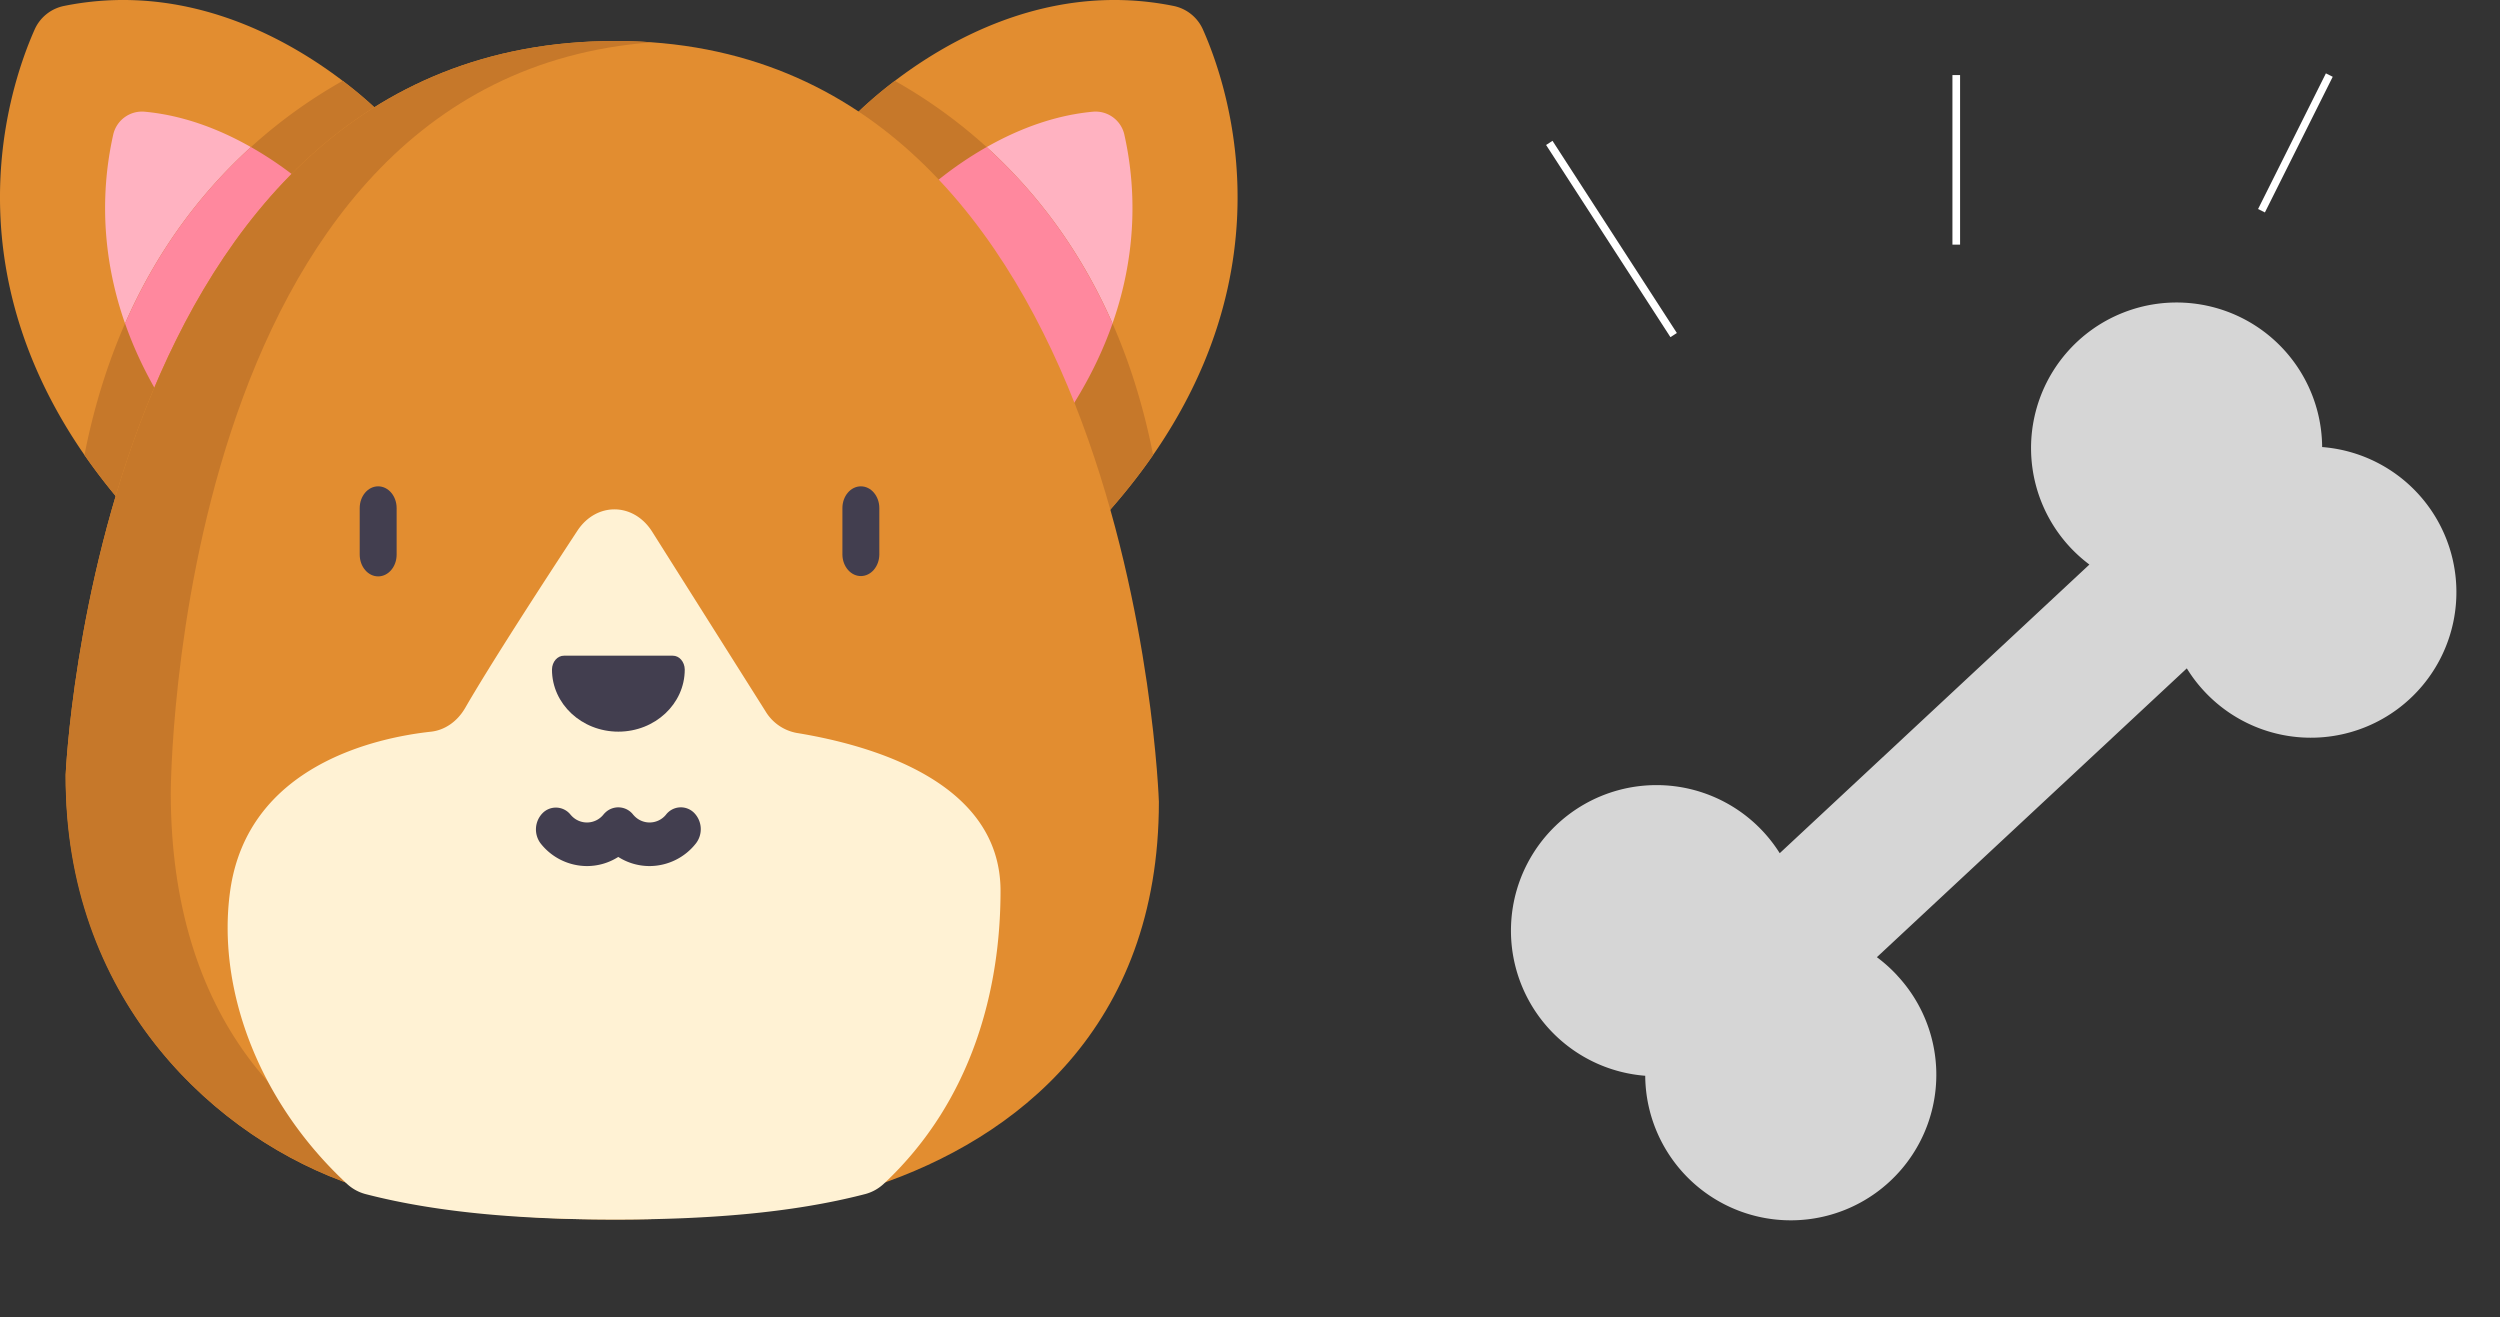 <svg xmlns="http://www.w3.org/2000/svg" width="980.774" height="516.778" viewBox="0 0 980.774 516.778">
  <rect x="0" y="0" width="980.774" height="516.778" fill="#333333" stroke="none"/>
  <g id="Group_1162" data-name="Group 1162" transform="translate(-10909.144 -8316.362)">
    <path id="bone_1_" data-name="bone (1)" d="M264.386,366.529a57.7,57.7,0,0,0-9.083-5.654l100-132.7a56.314,56.314,0,0,0,8.356,7.7,57.086,57.086,0,1,0,28.815-102.409,57.086,57.086,0,1,0-90.533,55.882,58.763,58.763,0,0,0,8.651,5.382L210.684,327.337a57.086,57.086,0,1,0-36.763,95.143A57.086,57.086,0,1,0,264.454,366.6Z" transform="matrix(0.985, 0.174, -0.174, 0.985, 11456.782, 8291.991)" fill="#d6d6d6"/>
    <g id="Group_1156" data-name="Group 1156">
      <line id="Line_71" data-name="Line 71" x2="48.784" y2="75.393" transform="translate(11516.947 8372.422)" fill="none" stroke="#fff" stroke-width="3"/>
      <line id="Line_72" data-name="Line 72" y2="66.523" transform="translate(11676.603 8345.813)" fill="none" stroke="#fff" stroke-width="3"/>
      <line id="Line_73" data-name="Line 73" x1="26.609" y2="53.219" transform="translate(11796.345 8345.813)" fill="none" stroke="#fff" stroke-width="3"/>
    </g>
    <g id="Group_1153" data-name="Group 1153" transform="translate(10909.144 8316.362)">
      <path id="Path_20" data-name="Path 20" d="M234,195.081a16.1,16.1,0,0,1,11.431,9.058c10.977,24.594,38.956,108.673-42.064,194.927L105.018,242S160.043,180.112,234,195.081Z" transform="translate(226.409 -192.746)" fill="#e28d30"/>
      <path id="Path_21" data-name="Path 21" d="M109.994,239.821l41.215,107.868c51.675-55,51.043-107.336,44.245-137.3a11.585,11.585,0,0,0-12.092-8.728c-40.51,3.666-71.389,36.05-73.363,38.161Zm-.1.109.1-.109h0Z" transform="translate(245.574 -157.852)" fill="#ffb2c1"/>
      <path id="Path_23" data-name="Path 23" d="M225.97,345.965c-5.318-27.125-15.077-55.409-31.975-81.518a198.783,198.783,0,0,0-69.332-65.272,150.7,150.7,0,0,0-19.646,17.534L203.369,373.77a241.125,241.125,0,0,0,22.6-27.806Z" transform="translate(226.409 -167.455)" fill="#c6782a"/>
      <path id="Path_26" data-name="Path 26" d="M100.3,200.871l.079-.128h0Z" transform="translate(207.854 -161.287)" fill="#ff889e"/>
      <path id="Path_27" data-name="Path 27" d="M190.8,273.644a210.635,210.635,0,0,0-16.054-29.912,197.781,197.781,0,0,0-33.336-39.291,143.628,143.628,0,0,0-31.5,24.278l41.225,107.868c20.484-21.811,32.744-43.2,39.666-62.943Z" transform="translate(245.652 -146.745)" fill="#ff889e"/>
      <path id="Path_20-2" data-name="Path 20" d="M191.929,242,93.578,399.066C12.563,312.812,40.541,228.733,51.514,204.139a16.11,16.11,0,0,1,11.431-9.058C136.91,180.112,191.929,242,191.929,242Z" transform="translate(-37.841 -192.746)" fill="#e28d30"/>
      <path id="Path_21-2" data-name="Path 21" d="M134.9,239.821c-1.973-2.112-32.853-34.5-73.358-38.161a11.587,11.587,0,0,0-12.1,8.728c-6.8,29.967-7.425,82.3,44.245,137.3l41.22-107.868Zm.01,0h0l.1.109Z" transform="translate(-4.96 -157.852)" fill="#ffb2c1"/>
      <path id="Path_23-2" data-name="Path 23" d="M44.557,345.965a241.129,241.129,0,0,0,22.6,27.806l98.351-157.061a150.7,150.7,0,0,0-19.646-17.534,198.726,198.726,0,0,0-69.327,65.272c-16.9,26.109-26.661,54.393-31.98,81.518Z" transform="translate(-11.421 -167.455)" fill="#c6782a"/>
      <path id="Path_27-2" data-name="Path 27" d="M47.79,273.644c6.917,19.739,19.177,41.132,39.661,62.943l41.225-107.868a143.6,143.6,0,0,0-31.5-24.278,197.641,197.641,0,0,0-33.341,39.291,210.638,210.638,0,0,0-16.054,29.912Z" transform="translate(1.277 -146.745)" fill="#ff889e"/>
      <path id="Path_26-2" data-name="Path 26" d="M73.1,200.743h0l.079.128Z" transform="translate(100.852 -161.287)" fill="#ff889e"/>
      <path id="Path_28" data-name="Path 28" d="M71.016,204.07h0l.079.178Z" transform="translate(92.659 -148.2)" fill="#ff889e"/>
      <path id="Path_30" data-name="Path 30" d="M156.648,645.107C101.713,626.7,43.062,572.44,43.062,483.857c0,0,12.186-287.851,215.648-287.851S471.945,494.47,471.945,494.47c0,88.578-56.258,132.221-111.194,150.638Z" transform="translate(-17.302 -179.921)" fill="#e28d30"/>
      <path id="Path_31" data-name="Path 31" d="M156.652,645.108h28.975C130.692,626.7,84.3,579.515,84.3,490.932c0,0,.316-280.461,188.9-294.4q-7.23-.54-14.48-.528C55.242,196,43.061,483.858,43.061,483.858c0,1.386,0,2.758.025,4.12,1.184,85.756,59.489,139.009,113.567,157.136Z" transform="translate(-17.305 -179.921)" fill="#c6782a"/>
      <path id="Path_33" data-name="Path 33" d="M112.3,310c-19.177-6.428-36.356-15.694-50.6-28.8A157.338,157.338,0,0,0,83.334,310q8.51,2.856,17.534,4.993c26.015,6.211,54.857,8.254,84.518,8.254q7.282,0,14.49-.182c-31.314-.77-61.315-4.253-87.572-13.059Z" transform="translate(56.013 155.191)" fill="#f8b459"/>
      <path id="Path_32" data-name="Path 32" d="M149.151,311.113c9.793-16.986,29.982-48.132,43.968-69.436,7.474-11.387,22.088-11.2,29.38.35L266.916,312.4a18.071,18.071,0,0,0,12.2,8.545c30.253,4.929,80.038,19.483,80.038,61.991h0c0,37.969-10.706,81.977-45.744,114.83a17.015,17.015,0,0,1-7.361,4.1c-29.36,7.627-63.116,9.986-98.011,9.986s-68.671-2.368-98.026-9.99a17.08,17.08,0,0,1-7.321-4.07C67.327,464.913,51.7,420.422,56.927,382.936c6.912-49.607,58.014-60.21,78.785-62.469C141.158,319.875,146.072,316.451,149.151,311.113Z" transform="translate(33.365 -33.418)" fill="#fff2d4"/>
      <path id="Path_34" data-name="Path 34" d="M133.817,250.292c-.049-3.019-2.151-5.432-4.716-5.407H86.445c-2.561-.025-4.667,2.388-4.712,5.407v.054c0,13.439,11.658,24.337,26.04,24.337s26.044-10.9,26.044-24.337Z" transform="translate(134.815 12.35)" fill="#423e4f"/>
      <path id="Path_35" data-name="Path 35" d="M73.682,231.418c-4,0-7.238,3.819-7.238,8.535v18.255c0,4.716,3.241,8.54,7.243,8.54s7.243-3.823,7.243-8.54V239.963c0-4.717-3.241-8.545-7.243-8.545Z" transform="translate(74.674 -40.624)" fill="#423e4f"/>
      <path id="Path_37" data-name="Path 37" d="M112.069,231.418c-4,0-7.243,3.824-7.243,8.54h0v18.249c.059,4.721,3.355,8.486,7.351,8.412,3.917-.069,7.075-3.794,7.134-8.412V239.963c0-4.717-3.236-8.545-7.238-8.545Z" transform="translate(225.658 -40.624)" fill="#423e4f"/>
      <path id="Path_247" data-name="Path 247" d="M142.455,259.058a7.341,7.341,0,0,0-11.012.8v0a8.275,8.275,0,0,1-12.443.4c-.128-.133-.252-.267-.37-.4a7.365,7.365,0,0,0-11.051-.775,7.507,7.507,0,0,0-.706.775,8.277,8.277,0,0,1-12.447.4q-.192-.192-.37-.4a7.34,7.34,0,0,0-11.027-.607,9.14,9.14,0,0,0-.73,11.86,23.19,23.19,0,0,0,18.166,8.871,22.827,22.827,0,0,0,12.285-3.582,22.827,22.827,0,0,0,12.285,3.582,23.19,23.19,0,0,0,18.166-8.871A9.131,9.131,0,0,0,142.455,259.058Z" transform="translate(129.799 59.783)" fill="#423e4f"/>
    </g>
  </g>
</svg>
